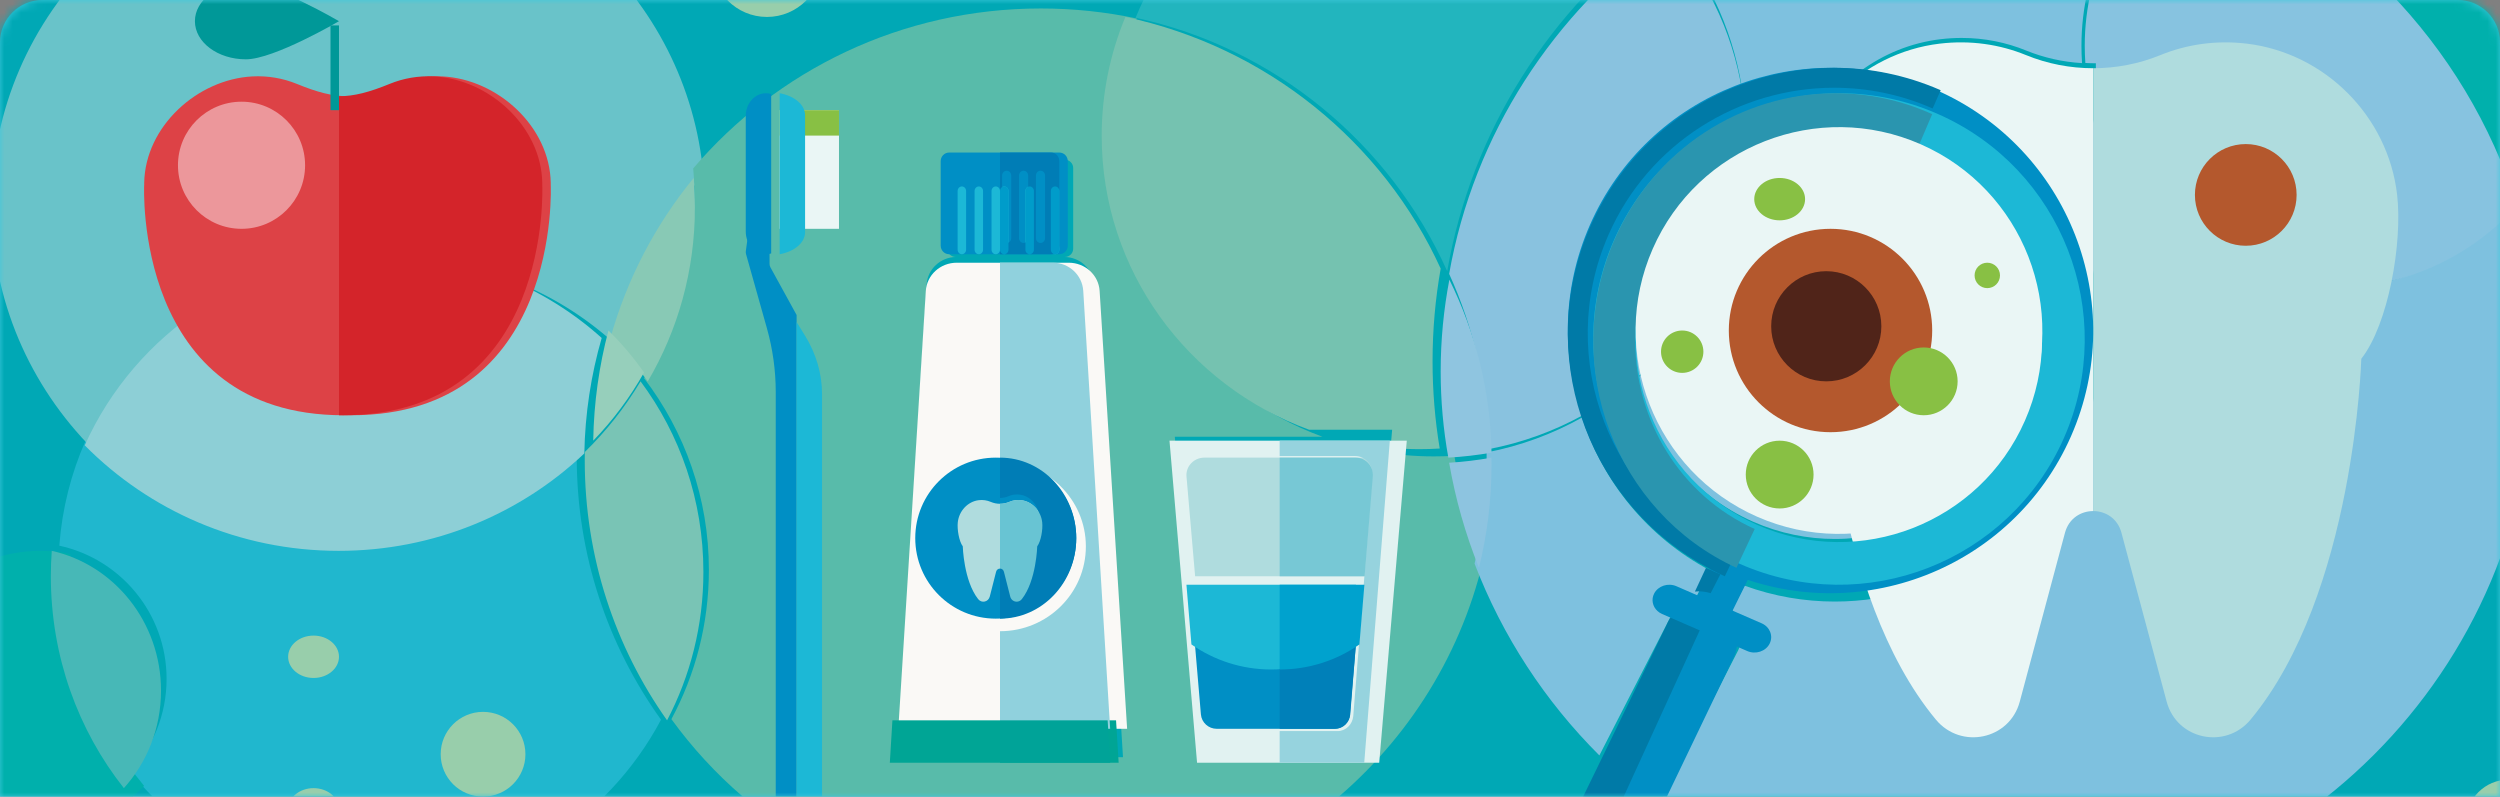 <?xml version="1.0" encoding="UTF-8"?>
<svg width="295px" height="94px" viewBox="0 0 295 94" version="1.1" xmlns="http://www.w3.org/2000/svg" xmlns:xlink="http://www.w3.org/1999/xlink">
    <rect x="0" y="0" width="295" height="94" fill="#808080" stroke="none"/>
    <!-- Generator: Sketch 50 (54983) - http://www.bohemiancoding.com/sketch -->
    <title>Group 4</title>
    <desc>Created with Sketch.</desc>
    <defs>
        <path d="M0,5.004 C0,2.24 2.247,0 4.996,0 L290.003,0 C292.763,0 295,2.231 295,5.004 L295,94 L0,94 L0,5.004 Z" id="path-1"></path>
    </defs>
    <g id="Page-1" stroke="none" stroke-width="1" fill="none" fill-rule="evenodd">
        <g id="⟶-Menu" transform="translate(-40, -379)">
            <g id="Menu" transform="translate(35, 84)">
                <g id="3" transform="translate(0, 290)">
                    <g id="Group-4" transform="translate(5, 5)">
                        <mask id="mask-2" fill="white">
                            <use xlink:href="#path-1"></use>
                        </mask>
                        <use id="Mask-Copy-3" fill="#3FC9DD" xlink:href="#path-1"></use>
                        <g id="Group" mask="url(#mask-2)">
                            <g transform="translate(-12, -56)">
                                <polygon id="Fill-35" fill="#00A8B5" points="10 199 308 199 308 0 10 0"></polygon>
                                <path d="M182.77,88 C176.025,72.946 162.445,61.649 146,58.096 C151.54,44.544 164.81,35 180.299,35 C191.317,35 201.211,39.828 208,47.494 C194.951,57.007 185.658,71.397 182.77,88" id="Fill-36" fill="#22B5BE"></path>
                                <path d="M307.819,81 C301.806,61.649 286.966,46.179 268,39.28 C272.948,35.349 279.212,33 286.026,33 C302.028,33 315,45.954 315,61.933 C315,69.237 312.29,75.908 307.819,81" id="Fill-37" fill="#00B0AC"></path>
                                <path d="M56.641,161 C44.824,161 34.275,155.568 27.353,147.065 C30.024,144.193 31.657,140.343 31.657,136.112 C31.657,128.403 26.236,121.961 19,120.389 C19.328,116.009 20.402,111.837 22.097,108 C29.57,115.667 40.009,120.427 51.56,120.427 C62.626,120.427 72.669,116.059 80.064,108.952 C80.059,109.281 80.055,109.61 80.055,109.94 C80.055,121.501 83.741,132.2 90,140.928 C83.661,152.869 71.101,161 56.641,161" id="Fill-38" fill="#20B7CE"></path>
                                <path d="M16.739,154 C7.495,154 0,146.613 0,137.5 C0,128.387 7.495,121 16.739,121 C17.964,121 19.158,121.13 20.308,121.376 C20.234,122.343 20.197,123.319 20.197,124.304 C20.197,133.567 23.496,142.069 29,148.733 C25.943,151.973 21.581,154 16.739,154" id="Fill-39" fill="#00B0AC"></path>
                                <path d="M26.617,149 C21.229,142.18 18,133.478 18,123.997 C18,122.989 18.036,121.99 18.108,121 C25.479,122.65 31,129.412 31,137.504 C31,141.944 29.337,145.985 26.617,149" id="Fill-40" fill="#47B8B7"></path>
                                <path d="M22.948,109 C15.555,101.571 11,91.419 11,80.224 C11,57.456 29.839,39 53.08,39 C75.08,39 93.136,55.541 95,76.62 C90.117,82.299 86.421,88.992 84.291,96.33 C77.428,90.194 68.298,86.452 58.275,86.452 C42.502,86.452 28.938,95.719 22.948,109" id="Fill-41" fill="#69C3C9"></path>
                                <path d="M51.963,121 C40.216,121 29.6,116.232 22,108.551 C27.956,95.268 41.444,86 57.13,86 C67.097,86 76.176,89.742 83,95.879 C81.747,100.221 81.038,104.788 80.95,109.504 C73.43,116.625 63.216,121 51.963,121" id="Fill-42" fill="#8DCFD6"></path>
                                <path d="M134.816,163 C116.854,163 100.955,154.267 91.227,140.86 C94.049,135.606 95.648,129.612 95.648,123.249 C95.648,114.759 92.801,106.925 88,100.631 C91.778,94.451 93.954,87.205 93.954,79.457 C93.954,78.249 93.901,77.054 93.797,75.873 C103.632,64.332 118.357,57 134.816,57 C138.702,57 142.491,57.409 146.142,58.185 C144.321,62.569 143.318,67.369 143.318,72.402 C143.318,88.511 153.606,102.246 168.041,107.533 L150.628,107.533 L153.801,144.95 L174.77,144.95 L177.758,109.702 C178.892,109.804 180.041,109.855 181.202,109.855 C182.011,109.855 182.816,109.83 183.613,109.78 C184.324,114.079 185.468,118.23 187,122.195 C181.428,145.588 160.18,163 134.816,163 M131.427,145.352 L144.513,145.352 L141.087,89.59 C140.974,87.754 139.435,86.323 137.575,86.323 L137.649,86.323 C138.195,86.323 138.636,85.886 138.636,85.347 L138.636,75.821 C138.636,75.282 138.195,74.845 137.649,74.845 L124.773,74.845 C124.228,74.845 123.786,75.282 123.786,75.821 L123.786,85.347 C123.786,85.886 124.228,86.323 124.773,86.323 L124.848,86.323 C122.988,86.323 121.449,87.754 121.336,89.59 L118.21,140.455 L131.427,140.455 L118.21,140.455 L117.91,145.352 L131.427,145.352" id="Fill-43" fill="#58BBAA"></path>
                                <path d="M179.5,109 C178.351,109 177.213,108.949 176.091,108.849 L176.273,106.709 L166.472,106.709 C152.184,101.49 142,87.933 142,72.032 C142,67.065 142.993,62.327 144.796,58 C161.435,61.528 175.175,72.746 182,87.696 C181.37,91.251 181.042,94.909 181.042,98.643 C181.042,102.144 181.33,105.58 181.886,108.926 C181.097,108.976 180.301,109 179.5,109" id="Fill-44" fill="#75C2B0"></path>
                                <path d="M90.714,141 C84.6,132.358 81,121.762 81,110.315 C81,109.988 81.003,109.662 81.009,109.336 C83.543,106.868 85.758,104.066 87.586,101 C92.24,107.258 95,115.047 95,123.489 C95,129.816 93.45,135.776 90.714,141" id="Fill-45" fill="#79C4B5"></path>
                                <path d="M88.44,101 C87.113,99.194 85.625,97.519 84,95.997 C85.96,88.925 89.361,82.474 93.854,77 C93.951,78.145 94,79.303 94,80.474 C94,87.984 91.968,95.009 88.44,101" id="Fill-46" fill="#88C9B5"></path>
                                <path d="M82,108 C82.076,103.5 82.698,99.142 83.796,95 C85.334,96.507 86.744,98.166 88,99.954 C86.333,102.913 84.311,105.617 82,108" id="Fill-47" fill="#96CFBB"></path>
                                <path d="M246.385,164 C231.856,164 218.449,159.215 207.656,151.136 L217.121,132.707 C217.842,131.068 217.494,129.23 216.382,127.97 L217.851,125.11 C221.352,126.379 224.953,126.985 228.509,126.985 C230.163,126.985 231.808,126.853 233.426,126.597 C235.203,131.196 237.523,135.622 240.548,139.261 C241.718,140.668 243.324,141.325 244.909,141.325 C247.293,141.325 249.627,139.837 250.34,137.179 L255.616,117.527 C256.068,115.846 257.488,115.005 258.909,115.005 L258.909,103.708 C260.352,98.317 260.285,92.776 258.909,87.61 L258.909,69.964 C262.56,81.67 273.501,90.169 286.43,90.169 C295.072,90.169 302.825,86.372 308.107,80.359 C309.987,86.406 311,92.836 311,99.5 C311,135.122 282.071,164 246.385,164 M200.725,145.139 C194.339,138.773 189.279,131.077 186,122.506 C186.93,118.561 187.423,114.446 187.423,110.218 C187.423,109.941 187.421,109.664 187.416,109.388 C191.433,108.615 195.223,107.207 198.678,105.273 C201.119,112.792 206.371,119.367 213.775,123.3 L212.1,126.561 C210.8,126.841 209.643,127.694 209.023,128.967 C209.023,128.969 209.023,128.969 209.022,128.97 C209.02,128.974 209.018,128.978 209.016,128.982 C209.015,128.984 209.014,128.986 209.013,128.988 C209.012,128.992 209.01,128.995 209.008,128.999 C209.007,129.001 209.005,129.004 209.004,129.007 C209.003,129.01 209.002,129.013 209,129.016 C208.998,129.02 208.997,129.022 208.996,129.025 C208.995,129.028 208.993,129.031 208.991,129.034 C208.99,129.037 208.988,129.041 208.987,129.044 C208.986,129.047 208.984,129.05 208.983,129.052 C208.981,129.056 208.98,129.059 208.978,129.063 C208.977,129.065 208.976,129.068 208.975,129.071 C208.973,129.074 208.971,129.078 208.969,129.082 C208.968,129.085 208.967,129.087 208.966,129.089 C208.964,129.094 208.963,129.097 208.961,129.101 C208.959,129.104 208.959,129.106 208.957,129.108 C208.955,129.114 208.952,129.12 208.949,129.127 L200.725,145.139 M228.519,119.598 C225.301,119.598 222.032,118.949 218.901,117.577 C211.605,114.379 206.695,107.974 205.102,100.741 C212.601,94.19 217.482,84.729 217.977,74.121 C220.277,72.996 222.75,72.238 225.299,71.886 C224.353,73.84 223.718,75.964 223.459,78.194 C222.807,83.813 224.48,93.288 227.638,97.288 C227.638,97.288 227.931,107.914 231.094,119.459 C230.242,119.551 229.383,119.598 228.519,119.598 M217.534,66.28 C216.365,59.048 213.137,52.502 208.47,47.265 C219.118,39.55 232.22,35 246.385,35 C254.154,35 261.601,36.368 268.5,38.877 C261.864,44.147 257.611,52.278 257.611,61.401 C257.611,62.09 257.635,62.772 257.682,63.448 C255.427,63.316 253.19,62.819 251.075,61.958 C248.73,61.002 246.166,60.476 243.477,60.476 C242.66,60.476 241.833,60.525 240.996,60.624 C237.486,61.043 234.239,62.39 231.511,64.408 C230.54,64.318 229.568,64.273 228.601,64.273 C228.6,64.273 228.599,64.273 228.599,64.273 C228.596,64.273 228.594,64.273 228.592,64.273 C224.792,64.273 221.045,64.966 217.534,66.28" id="Fill-48" fill="#7EC1DF"></path>
                                <path d="M187.65,109 C187.536,101.639 185.885,94.645 183,88.318 C185.925,71.791 195.34,57.469 208.558,48 C213.193,53.143 216.399,59.571 217.56,66.671 C210.04,69.454 203.607,75.073 200.063,82.836 C200.061,82.841 200.059,82.846 200.057,82.85 C200.017,82.938 199.978,83.025 199.938,83.114 C199.932,83.128 199.925,83.144 199.919,83.158 C199.916,83.164 199.914,83.169 199.911,83.175 C199.907,83.184 199.903,83.194 199.899,83.202 C199.897,83.208 199.893,83.214 199.891,83.22 C199.887,83.229 199.883,83.238 199.879,83.247 C199.876,83.254 199.874,83.259 199.871,83.266 C199.867,83.274 199.863,83.284 199.86,83.292 C199.857,83.298 199.853,83.306 199.851,83.311 C199.848,83.319 199.844,83.328 199.84,83.336 C199.837,83.343 199.834,83.35 199.831,83.357 C199.827,83.365 199.824,83.373 199.82,83.381 C199.818,83.388 199.815,83.395 199.812,83.402 C199.808,83.409 199.805,83.418 199.801,83.425 C199.799,83.432 199.795,83.441 199.792,83.448 C199.789,83.455 199.786,83.463 199.782,83.47 C199.779,83.478 199.776,83.485 199.773,83.492 C199.77,83.5 199.767,83.507 199.763,83.514 C199.76,83.522 199.756,83.53 199.753,83.538 C199.751,83.545 199.747,83.552 199.744,83.559 C199.741,83.567 199.737,83.575 199.734,83.582 C199.731,83.589 199.728,83.596 199.725,83.603 C199.722,83.611 199.718,83.621 199.715,83.628 C199.712,83.634 199.709,83.641 199.707,83.647 C199.703,83.656 199.7,83.664 199.696,83.672 C199.694,83.679 199.69,83.686 199.688,83.692 C199.685,83.701 199.681,83.709 199.677,83.718 C199.675,83.724 199.672,83.73 199.669,83.736 C199.666,83.744 199.662,83.753 199.659,83.762 C199.656,83.768 199.654,83.775 199.651,83.78 C199.647,83.789 199.643,83.799 199.64,83.808 C199.637,83.813 199.635,83.819 199.633,83.824 C199.629,83.833 199.625,83.842 199.621,83.851 C199.619,83.857 199.616,83.863 199.614,83.87 C199.61,83.878 199.606,83.888 199.603,83.897 C199.601,83.901 199.598,83.907 199.597,83.912 C199.593,83.922 199.588,83.932 199.584,83.942 C199.583,83.946 199.581,83.95 199.579,83.954 C199.574,83.965 199.571,83.975 199.565,83.987 C199.565,83.988 199.565,83.989 199.564,83.99 C199.511,84.121 199.459,84.251 199.408,84.382 L199.407,84.383 C199.384,84.441 199.361,84.499 199.339,84.558 L199.338,84.559 C196.732,91.32 196.712,98.495 198.834,104.959 C195.403,106.858 191.638,108.241 187.65,109 M205.214,100.51 C204.845,98.854 204.656,97.155 204.657,95.441 C204.659,92.291 205.305,89.093 206.668,86.029 C206.676,86.012 206.683,85.994 206.691,85.977 C209.047,80.715 213.133,76.725 218,74.37 C217.509,84.787 212.662,94.076 205.214,100.51" id="Fill-49" fill="#89C2DF"></path>
                                <path d="M287.107,90 C274.048,90 262.999,81.55 259.311,69.91 L259.311,63.467 C258.898,63.467 258.485,63.455 258.072,63.431 C258.025,62.759 258,62.081 258,61.396 C258,52.325 262.296,44.24 268.998,39 C288.051,45.821 302.96,61.115 309,80.246 C303.665,86.224 295.835,90 287.107,90" id="Fill-50" fill="#87C3E0"></path>
                                <path d="M186.519,123 C184.927,119.041 183.739,114.895 183,110.603 C184.697,110.502 186.363,110.299 187.993,110 C187.998,110.274 188,110.548 188,110.823 C188,115.013 187.487,119.091 186.519,123" id="Fill-51" fill="#8DC4E0"></path>
                                <path d="M182.904,110 C182.309,106.69 182,103.292 182,99.828 C182,96.135 182.351,92.517 183.026,89 C186.113,95.244 187.879,102.146 188,109.41 C186.336,109.703 184.636,109.901 182.904,110" id="Fill-52" fill="#8FC5E0"></path>
                                <polyline id="Fill-53" fill="#E1F2F1" points="150 108 153.253 146 174.748 146 178 108 150 108"></polyline>
                                <path d="M138.107,87 L124.893,87 C122.961,87 121.363,88.455 121.246,90.32 L118,142 L145,142 L141.755,90.32 C141.637,88.455 140.039,87 138.107,87" id="Fill-54" fill="#FAF9F6"></path>
                                <polyline id="Fill-55" fill="#00A595" points="117.305 141 117 146 144 146 143.695 141 117.305 141"></polyline>
                                <path d="M137.003,86 L123.997,86 C123.446,86 123,85.544 123,84.98 L123,75.02 C123,74.456 123.446,74 123.997,74 L137.003,74 C137.554,74 138,74.456 138,75.02 L138,84.98 C138,85.544 137.554,86 137.003,86" id="Fill-56" fill="#008FC5"></path>
                                <path d="M120,119.5 C120,124.747 124.253,129 129.5,129 C134.747,129 139,124.747 139,119.5 C139,114.254 134.747,110 129.5,110 C124.253,110 120,114.254 120,119.5" id="Fill-57" fill="#008FC5"></path>
                                <path d="M134.98,117.63 C134.832,116.278 133.799,115.184 132.517,115.022 C132.012,114.959 131.53,115.035 131.101,115.22 C130.399,115.522 129.601,115.522 128.9,115.22 C128.47,115.035 127.988,114.959 127.484,115.022 C126.201,115.184 125.168,116.277 125.019,117.63 C124.928,118.464 125.163,119.87 125.607,120.464 C125.607,120.464 125.713,124.524 127.42,126.694 C127.832,127.217 128.629,127.041 128.796,126.385 L129.538,123.468 C129.664,122.969 130.336,122.969 130.463,123.468 L131.204,126.385 C131.371,127.041 132.168,127.217 132.579,126.694 C134.288,124.524 134.393,120.464 134.393,120.464 C134.837,119.87 135.072,118.464 134.98,117.63" id="Fill-58" fill="#AFDCDE"></path>
                                <polygon id="Fill-59" fill="#EAF6F5" points="104 83 111 83 111 69 104 69"></polygon>
                                <polygon id="Fill-60" fill="#88C044" points="104 72 111 72 111 69 104 69"></polygon>
                                <path d="M102.387,67 C101.069,67 100,68.195 100,69.67 L100,83.331 C100,84.805 101.069,86 102.387,86 C102.599,86 102.804,85.966 103,85.908 L103,67.093 C102.804,67.034 102.599,67 102.387,67" id="Fill-61" fill="#008FC5"></path>
                                <path d="M104,67 L104,86 C105.726,85.694 107,84.646 107,83.398 L107,69.602 C107,68.353 105.726,67.306 104,67" id="Fill-62" fill="#1CB8D6"></path>
                                <path d="M102.911,87.548 C102.842,87.421 102.806,87.281 102.806,87.14 L102.806,79.914 C102.806,79.409 102.355,79 101.799,79 C101.29,79 100.861,79.344 100.799,79.802 L100.007,85.642 C99.992,85.755 100,85.87 100.031,85.981 L102.493,94.726 C103.187,97.191 103.538,99.725 103.538,102.269 L103.538,152.086 C103.538,152.591 103.989,153 104.545,153 L106,153 L106,93.171 L102.911,87.548" id="Fill-63" fill="#008FC5"></path>
                                <path d="M106.983,95.589 L106,94 L106,155 L107.843,155 C108.483,155 109,154.583 109,154.068 L109,102.49 C109,100.095 108.309,97.733 106.983,95.589" id="Fill-64" fill="#1CB8D6"></path>
                                <path d="M172.885,110 L154.115,110 C152.878,110 151.904,111.028 152.007,112.227 L153.024,124 L173.977,124 L174.992,112.227 C175.096,111.028 174.123,110 172.885,110" id="Fill-65" fill="#AFDCDE"></path>
                                <path d="M153,132 L153.707,140.302 C153.789,141.262 154.604,142 155.583,142 L169.417,142 C170.396,142 171.211,141.262 171.293,140.302 L172,132 C169.305,133.847 166.033,134.933 162.5,134.933 C158.968,134.933 155.695,133.847 153,132" id="Fill-66" fill="#008FC5"></path>
                                <path d="M152,125 L152.589,132.043 C155.258,133.905 158.501,135 162,135 C165.499,135 168.741,133.905 171.411,132.043 L172,125 L152,125" id="Fill-67" fill="#1CB8D6"></path>
                                <path d="M125.5,86 C125.224,86 125,85.759 125,85.463 L125,78.537 C125,78.24 125.224,78 125.5,78 C125.776,78 126,78.24 126,78.537 L126,85.463 C126,85.759 125.776,86 125.5,86" id="Fill-68" fill="#1CB8D6"></path>
                                <path d="M127.5,86 C127.224,86 127,85.759 127,85.463 L127,78.537 C127,78.24 127.224,78 127.5,78 C127.776,78 128,78.24 128,78.537 L128,85.463 C128,85.759 127.776,86 127.5,86" id="Fill-69" fill="#1CB8D6"></path>
                                <path d="M129.5,86 C129.224,86 129,85.759 129,85.463 L129,78.537 C129,78.24 129.224,78 129.5,78 C129.776,78 130,78.24 130,78.537 L130,85.463 C130,85.759 129.776,86 129.5,86" id="Fill-70" fill="#1CB8D6"></path>
                                <path d="M130.5,86 C130.224,86 130,85.759 130,85.463 L130,78.537 C130,78.24 130.224,78 130.5,78 C130.776,78 131,78.24 131,78.537 L131,85.463 C131,85.759 130.776,86 130.5,86" id="Fill-71" fill="#1CB8D6"></path>
                                <path d="M133.5,86 C133.224,86 133,85.759 133,85.463 L133,78.537 C133,78.24 133.224,78 133.5,78 C133.776,78 134,78.24 134,78.537 L134,85.463 C134,85.759 133.776,86 133.5,86" id="Fill-72" fill="#1CB8D6"></path>
                                <path d="M136.5,86 C136.224,86 136,85.759 136,85.463 L136,78.537 C136,78.24 136.224,78 136.5,78 C136.776,78 137,78.24 137,78.537 L137,85.463 C137,85.759 136.776,86 136.5,86" id="Fill-73" fill="#1CB8D6"></path>
                                <path d="M143,142 L130,142 L130,130.483 C135.596,130.483 140.132,126.002 140.132,120.474 C140.132,114.946 135.596,110.464 130,110.464 L130,87 L136.251,87 C138.142,87 139.707,88.455 139.823,90.32 L143,142" id="Fill-74" fill="#90D1DD"></path>
                                <polyline id="Fill-75" fill="#00A398" points="143 146 130 146 130 141 142.701 141 143 146"></polyline>
                                <path d="M136.042,86 L130,86 L130,74 L136.042,74 C136.571,74 137,74.456 137,75.02 L137,84.98 C137,85.544 136.571,86 136.042,86 M134.779,76.145 C134.481,76.145 134.241,76.401 134.241,76.717 L134.241,84.098 C134.241,84.413 134.481,84.67 134.779,84.67 C135.076,84.67 135.316,84.413 135.316,84.098 L135.316,76.717 C135.316,76.401 135.076,76.145 134.779,76.145 M132.783,76.145 C132.487,76.145 132.246,76.401 132.246,76.717 L132.246,84.098 C132.246,84.413 132.487,84.67 132.783,84.67 C133.08,84.67 133.321,84.413 133.321,84.098 L133.321,76.717 C133.321,76.401 133.08,76.145 132.783,76.145 M130.788,76.145 C130.492,76.145 130.25,76.401 130.25,76.717 L130.25,84.098 C130.25,84.413 130.492,84.67 130.788,84.67 C131.085,84.67 131.325,84.413 131.325,84.098 L131.325,76.717 C131.325,76.401 131.085,76.145 130.788,76.145" id="Fill-76" fill="#007DB6"></path>
                                <path d="M130,129 L130,121.828 C130.184,121.828 130.369,121.943 130.427,122.174 L131.112,124.871 C131.205,125.236 131.508,125.439 131.817,125.439 C132.023,125.439 132.231,125.35 132.383,125.156 C133.961,123.15 134.058,119.397 134.058,119.396 C134.468,118.847 134.686,117.548 134.601,116.776 C134.464,115.526 133.509,114.515 132.325,114.365 C132.216,114.351 132.109,114.345 132.003,114.345 C131.654,114.345 131.321,114.417 131.017,114.548 C130.692,114.687 130.346,114.758 130,114.758 L130,110 C134.971,110 139,114.254 139,119.5 C139,124.747 134.971,129 130,129" id="Fill-77" fill="#007DB6"></path>
                                <path d="M131.967,127 C131.632,127 131.304,126.78 131.204,126.385 L130.462,123.468 C130.399,123.218 130.2,123.093 130,123.093 L130,115.447 C130.375,115.447 130.75,115.371 131.101,115.22 C131.43,115.079 131.79,115 132.168,115 C132.283,115 132.399,115.007 132.517,115.022 C133.799,115.184 134.832,116.278 134.98,117.63 C135.072,118.464 134.837,119.87 134.393,120.464 C134.393,120.465 134.288,124.524 132.579,126.694 C132.415,126.903 132.189,127 131.967,127" id="Fill-78" fill="#68C4D3"></path>
                                <path d="M130.5,86 C130.224,86 130,85.759 130,85.463 L130,78.537 C130,78.24 130.224,78 130.5,78 C130.776,78 131,78.24 131,78.537 L131,85.463 C131,85.759 130.776,86 130.5,86" id="Fill-79" fill="#009CCA"></path>
                                <path d="M133.5,86 C133.224,86 133,85.759 133,85.463 L133,78.537 C133,78.24 133.224,78 133.5,78 C133.776,78 134,78.24 134,78.537 L134,85.463 C134,85.759 133.776,86 133.5,86" id="Fill-80" fill="#009CCA"></path>
                                <path d="M136.5,86 C136.224,86 136,85.759 136,85.463 L136,78.537 C136,78.24 136.224,78 136.5,78 C136.776,78 137,78.24 137,78.537 L137,85.463 C137,85.759 136.776,86 136.5,86" id="Fill-81" fill="#009CCA"></path>
                                <path d="M172.98,146 L163,146 L163,142.269 L169.835,142.269 C170.802,142.269 171.608,141.488 171.688,140.472 L172.975,124.287 L163,124.287 L172.975,124.287 L173.942,112.121 C174.04,110.882 173.114,109.819 171.935,109.819 L163,109.819 L163,108 L176,108 L172.98,146" id="Fill-82" fill="#96D3DE"></path>
                                <path d="M173.021,124 L163,124 L163,110 L171.977,110 C173.161,110 174.092,111.028 173.993,112.227 L173.021,124" id="Fill-83" fill="#77C8D5"></path>
                                <path d="M169.553,142 L163,142 L163,134.933 C166.347,134.933 169.447,133.847 172,132 L171.33,140.302 C171.253,141.262 170.481,142 169.553,142" id="Fill-84" fill="#0080B9"></path>
                                <path d="M163,135 L163,125 L173,125 L172.411,132.043 C169.741,133.905 166.499,135 163,135" id="Fill-85" fill="#00A2CE"></path>
                                <path d="M251.075,62.503 C247.984,61.24 244.513,60.716 240.88,61.15 C231.649,62.255 224.211,69.727 223.141,78.971 C222.482,84.669 224.174,94.279 227.368,98.337 C227.368,98.337 228.131,126.08 240.428,140.907 C243.392,144.482 249.131,143.282 250.332,138.795 L255.669,118.863 C256.126,117.158 257.563,116.306 259,116.306 L259,64.051 C256.3,64.051 253.602,63.535 251.075,62.503" id="Fill-86" fill="#EAF6F5"></path>
                                <path d="M294.859,78.972 C293.79,69.727 286.352,62.255 277.12,61.15 C273.486,60.716 270.015,61.24 266.924,62.503 C264.397,63.535 261.698,64.051 259,64.051 L259,116.306 C260.437,116.306 261.873,117.158 262.33,118.863 L267.667,138.795 C268.868,143.282 274.608,144.482 277.572,140.907 C289.869,126.081 290.632,98.339 290.632,98.337 C293.825,94.279 295.518,84.67 294.859,78.972" id="Fill-87" fill="#AFDCDE"></path>
                                <path d="M283,79 C283,82.314 280.314,85 277,85 C273.686,85 271,82.314 271,79 C271,75.686 273.686,73 277,73 C280.314,73 283,75.686 283,79" id="Fill-88" fill="#B4582D"></path>
                                <polyline id="Fill-89" fill="#008FC5" points="202 147.126 214.89 121 219 122.875 206.11 149 202 147.126"></polyline>
                                <path d="M196.365,155.545 L208.742,129.755 C209.7,127.426 212.242,126.368 214.422,127.389 C216.601,128.412 217.592,131.127 216.635,133.456 L204.257,159.246 C203.301,161.574 200.758,162.633 198.578,161.611 C196.399,160.589 195.408,157.873 196.365,155.545" id="Fill-90" fill="#008FC5"></path>
                                <path d="M251.458,105.298 C257.136,92.362 251.232,77.22 238.297,71.542 C225.363,65.865 210.22,71.768 204.542,84.703 C198.864,97.638 204.768,112.78 217.702,118.458 C230.637,124.136 245.779,118.233 251.458,105.298 M199.614,82.54 C206.485,66.887 224.809,59.743 240.46,66.614 C256.113,73.485 263.257,91.808 256.386,107.461 C249.515,123.113 231.192,130.257 215.539,123.386 C199.887,116.516 192.743,98.192 199.614,82.54" id="Fill-91" fill="#008FC5"></path>
                                <path d="M250.945,105.633 C256.256,93.532 250.734,79.367 238.633,74.055 C226.533,68.744 212.367,74.266 207.055,86.367 C201.744,98.468 207.267,112.633 219.367,117.945 C231.468,123.256 245.633,117.734 250.945,105.633 M202.445,84.343 C208.873,69.701 226.015,63.018 240.657,69.445 C255.299,75.873 261.982,93.014 255.555,107.656 C249.127,122.299 231.986,128.982 217.343,122.555 C202.701,116.127 196.018,98.986 202.445,84.343" id="Fill-92" fill="#1CB8D6"></path>
                                <path d="M209,129.25 C209.005,129.24 209.009,129.23 209.013,129.221 C209.009,129.23 209.005,129.24 209,129.25 M209.018,129.21 C209.021,129.204 209.024,129.198 209.026,129.191 C209.024,129.198 209.021,129.204 209.018,129.21 M209.031,129.18 C209.034,129.174 209.037,129.168 209.04,129.162 C209.037,129.168 209.034,129.174 209.031,129.18 M209.045,129.15 C209.048,129.144 209.05,129.139 209.053,129.133 C209.05,129.139 209.048,129.145 209.045,129.15 M209.059,129.121 C209.061,129.115 209.064,129.11 209.066,129.105 C209.064,129.11 209.061,129.115 209.059,129.121 M209.073,129.091 C209.075,129.086 209.077,129.082 209.079,129.077 C209.077,129.081 209.075,129.086 209.073,129.091 M209.086,129.062 C209.088,129.058 209.09,129.053 209.092,129.049 C209.09,129.053 209.088,129.058 209.086,129.062 M209.1,129.032 C209.102,129.029 209.103,129.026 209.105,129.023 C209.103,129.026 209.102,129.029 209.1,129.032 M209.114,129.004 C209.115,129.003 209.115,129.002 209.116,129 C209.115,129.002 209.115,129.003 209.114,129.004" id="Fill-93" fill="#68A1C0"></path>
                                <path d="M213.858,126 C213.401,125.851 212.933,125.78 212.47,125.78 C212.313,125.78 212.156,125.788 212,125.804 L213.309,123 C213.86,123.272 214.425,123.531 215,123.774 L213.858,126" id="Fill-94" fill="#007AA7"></path>
                                <path d="M198.565,161 C196.956,160.255 195.998,158.593 196,156.851 C196.001,156.246 196.117,155.631 196.363,155.041 L208.676,129.706 C208.679,129.7 208.682,129.693 208.684,129.687 C208.685,129.685 208.686,129.683 208.687,129.68 C208.689,129.676 208.691,129.673 208.692,129.668 C208.693,129.666 208.695,129.663 208.695,129.661 C208.697,129.657 208.699,129.653 208.701,129.649 C208.701,129.647 208.703,129.644 208.704,129.641 C208.706,129.638 208.707,129.634 208.709,129.63 C208.71,129.628 208.711,129.625 208.712,129.623 C208.714,129.619 208.715,129.616 208.717,129.612 C208.718,129.609 208.719,129.606 208.721,129.603 C208.722,129.6 208.723,129.597 208.725,129.594 C208.727,129.591 208.728,129.588 208.729,129.585 C208.73,129.582 208.731,129.579 208.733,129.576 C208.735,129.573 208.736,129.569 208.738,129.565 C208.739,129.563 208.739,129.561 208.741,129.559 C208.742,129.555 208.744,129.551 208.746,129.547 C208.747,129.546 208.747,129.546 208.747,129.544 C209.41,128.106 210.712,127.2 212.13,127.032 L212.132,127.028 C212.289,127.01 212.446,127 212.605,127 C213.07,127 213.54,127.08 214,127.249 L198.565,161" id="Fill-95" fill="#007AA7"></path>
                                <path d="M218,75 C220.2,73.49 222.563,72.472 225,72 C222.563,72.473 220.199,73.49 218,75" id="Fill-96" fill="#68A1C0"></path>
                                <path d="M207,86 C209.292,80.559 213.265,76.433 218,74 C213.266,76.434 209.291,80.56 207,86" id="Fill-97" fill="#70A2BF"></path>
                                <path d="M225,71.356 C225.99,71.121 226.992,71.001 228,71 C226.992,71.001 225.99,71.121 225,71.356" id="Fill-98" fill="#BACBC6"></path>
                                <path d="M199,85 L199.001,84.999 L199,85 M199.095,84.794 L199.096,84.793 L199.095,84.794 M199.314,84.335 C199.315,84.333 199.316,84.332 199.316,84.331 C199.316,84.332 199.315,84.333 199.314,84.335 M199.335,84.292 C199.337,84.287 199.34,84.283 199.342,84.278 C199.34,84.282 199.337,84.288 199.335,84.292 M199.359,84.243 C199.362,84.237 199.365,84.23 199.368,84.225 C199.365,84.232 199.362,84.237 199.359,84.243 M199.383,84.194 C199.387,84.186 199.39,84.179 199.394,84.171 C199.39,84.179 199.387,84.186 199.383,84.194 M199.41,84.14 C199.413,84.134 199.416,84.127 199.419,84.121 C199.416,84.127 199.413,84.133 199.41,84.14 M199.435,84.089 C199.439,84.082 199.442,84.074 199.446,84.067 C199.441,84.075 199.439,84.081 199.435,84.089 M199.461,84.037 C199.464,84.03 199.468,84.023 199.471,84.015 C199.468,84.022 199.464,84.031 199.461,84.037 M199.486,83.985 C199.49,83.978 199.494,83.97 199.498,83.963 C199.494,83.97 199.491,83.977 199.486,83.985 M199.513,83.933 C199.516,83.926 199.52,83.918 199.524,83.911 C199.52,83.919 199.516,83.925 199.513,83.933 M199.538,83.881 C199.543,83.873 199.546,83.865 199.551,83.857 C199.546,83.866 199.543,83.873 199.538,83.881 M199.565,83.829 C199.568,83.822 199.574,83.813 199.577,83.805 C199.573,83.813 199.568,83.822 199.565,83.829 M199.591,83.777 C199.596,83.769 199.6,83.76 199.605,83.752 C199.6,83.76 199.596,83.768 199.591,83.777 M199.618,83.726 C199.622,83.717 199.627,83.708 199.631,83.7 C199.627,83.708 199.622,83.716 199.618,83.726 M199.644,83.673 C199.649,83.665 199.654,83.654 199.658,83.646 C199.653,83.656 199.65,83.664 199.644,83.673 M199.671,83.621 C199.676,83.612 199.68,83.603 199.686,83.593 C199.68,83.603 199.676,83.612 199.671,83.621 M199.698,83.569 C199.703,83.56 199.709,83.549 199.713,83.54 C199.708,83.55 199.703,83.56 199.698,83.569 M199.726,83.517 C199.73,83.508 199.736,83.497 199.741,83.487 C199.736,83.497 199.731,83.507 199.726,83.517 M199.752,83.465 C199.758,83.454 199.763,83.443 199.77,83.433 C199.763,83.444 199.758,83.454 199.752,83.465 M199.78,83.412 C199.786,83.402 199.791,83.391 199.797,83.38 C199.792,83.39 199.786,83.402 199.78,83.412 M199.808,83.36 C199.816,83.344 199.826,83.325 199.835,83.308 C199.825,83.326 199.816,83.342 199.808,83.36 M199.835,83.308 C199.89,83.205 199.944,83.103 200,83 C199.944,83.103 199.89,83.205 199.835,83.308" id="Fill-99" fill="#70A2BF"></path>
                                <path d="M217,67 C220.493,65.037 224.22,64 228,64 C224.22,64.001 220.493,65.037 217,67" id="Fill-100" fill="#68A1C0"></path>
                                <path d="M200,83 C203.443,75.316 209.694,69.754 217,67 C209.695,69.755 203.443,75.318 200,83" id="Fill-101" fill="#70A2BF"></path>
                                <path d="M215.527,124 C214.926,123.73 214.335,123.442 213.759,123.14 L213.763,123.131 C199.793,115.787 193.407,99.046 199.042,84.238 L199.043,84.236 C199.066,84.177 199.088,84.118 199.111,84.058 L199.112,84.057 C199.163,83.924 199.216,83.791 199.269,83.658 C199.27,83.657 199.271,83.656 199.271,83.655 C199.275,83.644 199.28,83.632 199.284,83.621 C199.286,83.617 199.288,83.612 199.29,83.609 C199.294,83.598 199.297,83.589 199.302,83.579 C199.304,83.573 199.306,83.568 199.308,83.563 C199.312,83.554 199.315,83.545 199.319,83.536 C199.322,83.529 199.324,83.523 199.327,83.516 C199.331,83.507 199.334,83.498 199.338,83.489 C199.341,83.483 199.343,83.478 199.345,83.472 C199.349,83.462 199.353,83.453 199.357,83.444 C199.359,83.437 199.361,83.432 199.364,83.425 C199.368,83.416 199.371,83.408 199.375,83.399 C199.378,83.394 199.38,83.386 199.383,83.38 C199.386,83.372 199.391,83.362 199.394,83.354 C199.397,83.347 199.4,83.341 199.402,83.334 C199.406,83.325 199.409,83.317 199.413,83.309 C199.415,83.302 199.418,83.296 199.421,83.289 C199.424,83.281 199.428,83.272 199.431,83.263 C199.435,83.256 199.437,83.25 199.44,83.242 C199.444,83.234 199.447,83.226 199.451,83.218 C199.453,83.212 199.456,83.204 199.459,83.197 C199.463,83.189 199.466,83.181 199.47,83.173 C199.473,83.165 199.476,83.158 199.479,83.151 C199.482,83.143 199.486,83.135 199.489,83.128 C199.492,83.12 199.495,83.113 199.498,83.105 C199.502,83.097 199.505,83.091 199.508,83.082 C199.512,83.074 199.514,83.067 199.518,83.059 C199.521,83.051 199.524,83.045 199.527,83.037 C199.531,83.029 199.534,83.021 199.538,83.013 C199.541,83.006 199.544,82.999 199.547,82.992 C199.551,82.983 199.554,82.975 199.558,82.966 C199.561,82.959 199.563,82.953 199.567,82.946 C199.571,82.937 199.574,82.929 199.578,82.92 C199.581,82.914 199.583,82.908 199.586,82.901 C199.59,82.892 199.594,82.883 199.599,82.873 C199.601,82.867 199.604,82.861 199.606,82.855 C199.61,82.846 199.615,82.836 199.618,82.827 C199.621,82.821 199.623,82.816 199.626,82.81 C199.632,82.794 199.639,82.78 199.646,82.765 C199.685,82.675 199.725,82.585 199.765,82.496 C199.767,82.492 199.769,82.487 199.772,82.482 C203.336,74.572 209.81,68.845 217.374,66.009 C220.882,64.694 224.626,64.001 228.423,64 C228.425,64 228.427,64 228.43,64 C228.43,64 228.431,64 228.431,64 C232.609,64.001 236.856,64.84 240.923,66.611 C240.949,66.623 240.974,66.634 241,66.645 L240.054,68.8 C236.269,67.138 232.317,66.353 228.426,66.353 C217.249,66.353 206.574,72.84 201.801,83.71 C195.39,98.309 202.007,115.391 216.549,121.88 L215.527,124" id="Fill-102" fill="#007AA7"></path>
                                <path d="M216.9,123 C202.609,116.456 196.106,99.228 202.406,84.505 C207.097,73.542 217.588,67 228.572,67 C232.396,67 236.28,67.793 240,69.468 L238.008,74.121 C237.988,74.112 237.968,74.103 237.948,74.094 C234.893,72.729 231.706,72.082 228.567,72.081 C228.566,72.081 228.566,72.081 228.565,72.081 C228.564,72.081 228.561,72.081 228.56,72.081 C227.476,72.082 226.4,72.159 225.336,72.311 C222.833,72.666 220.405,73.431 218.146,74.566 C213.332,76.985 209.294,81.086 206.964,86.494 C206.957,86.512 206.949,86.53 206.941,86.548 C205.594,89.697 204.955,92.984 204.953,96.221 C204.947,105.539 210.218,114.441 219.054,118.42 L216.9,123" id="Fill-103" fill="#2A95AF"></path>
                                <path d="M207.578,128.096 C207.005,127.57 206.824,126.749 207.19,126.037 C207.658,125.133 208.835,124.746 209.82,125.175 L219.871,129.548 C220.855,129.975 221.276,131.057 220.81,131.963 C220.343,132.868 219.165,133.254 218.18,132.825 L208.129,128.453 C207.919,128.361 207.734,128.239 207.578,128.096" id="Fill-104" fill="#008FC5"></path>
                                <path d="M250.976,104.647 C256.296,92.529 250.765,78.343 238.647,73.024 C226.529,67.704 212.343,73.235 207.024,85.353 C201.704,97.471 207.236,111.657 219.353,116.976 C231.471,122.296 245.657,116.765 250.976,104.647" id="Fill-106" fill="#EAF6F5"></path>
                                <path d="M240,95 C240,101.627 234.627,107 228,107 C221.373,107 216,101.627 216,95 C216,88.373 221.373,83 228,83 C234.627,83 240,88.373 240,95" id="Fill-107" fill="#B4582D"></path>
                                <path d="M234,94.5 C234,98.09 231.089,101 227.5,101 C223.91,101 221,98.09 221,94.5 C221,90.91 223.91,88 227.5,88 C231.089,88 234,90.91 234,94.5" id="Fill-108" fill="#502419"></path>
                                <path d="M225,79.5 C225,80.881 223.657,82 222,82 C220.343,82 219,80.881 219,79.5 C219,78.12 220.343,77 222,77 C223.657,77 225,78.12 225,79.5" id="Fill-109" fill="#88C044"></path>
                                <path d="M243,101 C243,103.209 241.209,105 239,105 C236.791,105 235,103.209 235,101 C235,98.791 236.791,97 239,97 C241.209,97 243,98.791 243,101" id="Fill-110" fill="#88C044"></path>
                                <path d="M226,112 C226,114.209 224.209,116 222,116 C219.791,116 218,114.209 218,112 C218,109.791 219.791,108 222,108 C224.209,108 226,109.791 226,112" id="Fill-111" fill="#88C044"></path>
                                <path d="M248,88.5 C248,89.328 247.329,90 246.5,90 C245.671,90 245,89.328 245,88.5 C245,87.671 245.671,87 246.5,87 C247.329,87 248,87.671 248,88.5" id="Fill-112" fill="#88C044"></path>
                                <path d="M213,97.5 C213,98.881 211.881,100 210.5,100 C209.119,100 208,98.881 208,97.5 C208,96.119 209.119,95 210.5,95 C211.881,95 213,96.119 213,97.5" id="Fill-113" fill="#88C044"></path>
                                <path d="M76.988,77.821 L76.987,77.821 C76.987,77.742 76.991,77.663 76.989,77.584 C76.872,70.908 70.707,65.358 64.225,65.017 C62.362,64.919 60.583,65.243 58.97,65.903 C54.238,67.839 51.766,67.839 47.033,65.903 C45.42,65.243 43.641,64.919 41.779,65.017 C35.297,65.358 29.132,70.908 29.015,77.584 C29.013,77.663 29.016,77.742 29.016,77.821 L29.012,77.821 C29.012,77.821 27.698,105 52.542,105 L53.458,105 C78.302,105 76.988,77.821 76.988,77.821" id="Fill-114" fill="#DD4246"></path>
                                <path d="M41.016,63 C37.693,63 35,60.985 35,58.5 C35,56.015 37.693,54 41.016,54 C44.339,54 52,58.5 52,58.5 C52,58.5 44.339,63 41.016,63" id="Fill-115" fill="#009898"></path>
                                <path d="M75.988,77.821 L75.987,77.821 C75.987,77.742 75.991,77.663 75.989,77.584 C75.872,70.908 69.707,65.358 63.225,65.017 C61.362,64.919 59.583,65.243 57.97,65.903 C55.603,66.871 53.801,67.355 52,67.355 L52,105 L52.457,105 C77.302,105 75.988,77.821 75.988,77.821" id="Fill-116" fill="#D4242A"></path>
                                <polygon id="Fill-117" fill="#009898" points="51 69 52 69 52 59 51 59"></polygon>
                                <path d="M48,75.5 C48,79.642 44.642,83 40.5,83 C36.358,83 33,79.642 33,75.5 C33,71.358 36.358,68 40.5,68 C44.642,68 48,71.358 48,75.5" id="Fill-118" fill="#EC979B"></path>
                                <path d="M109,51.5 C109,55.09 106.09,58 102.5,58 C98.91,58 96,55.09 96,51.5 C96,47.91 98.91,45 102.5,45 C106.09,45 109,47.91 109,51.5" id="Fill-120" fill="#98CEAB"></path>
                                <path d="M74,145 C74,147.762 71.761,150 69,150 C66.238,150 64,147.762 64,145 C64,142.238 66.238,140 69,140 C71.761,140 74,142.238 74,145" id="Fill-122" fill="#98CEAB"></path>
                                <path d="M52,133.5 C52,134.88 50.657,136 49,136 C47.343,136 46,134.88 46,133.5 C46,132.119 47.343,131 49,131 C50.657,131 52,132.119 52,133.5" id="Fill-123" fill="#98CEAB"></path>
                                <path d="M52,151.5 C52,152.881 50.657,154 49,154 C47.343,154 46,152.881 46,151.5 C46,150.119 47.343,149 49,149 C50.657,149 52,150.119 52,151.5" id="Fill-124" fill="#98CEAB"></path>
                                <path d="M313,153 C313,155.761 310.761,158 308,158 C305.239,158 303,155.761 303,153 C303,150.239 305.239,148 308,148 C310.761,148 313,150.239 313,153" id="Fill-125" fill="#98CEAB"></path>
                            </g>
                        </g>
                    </g>
                </g>
            </g>
        </g>
    </g>
</svg>
